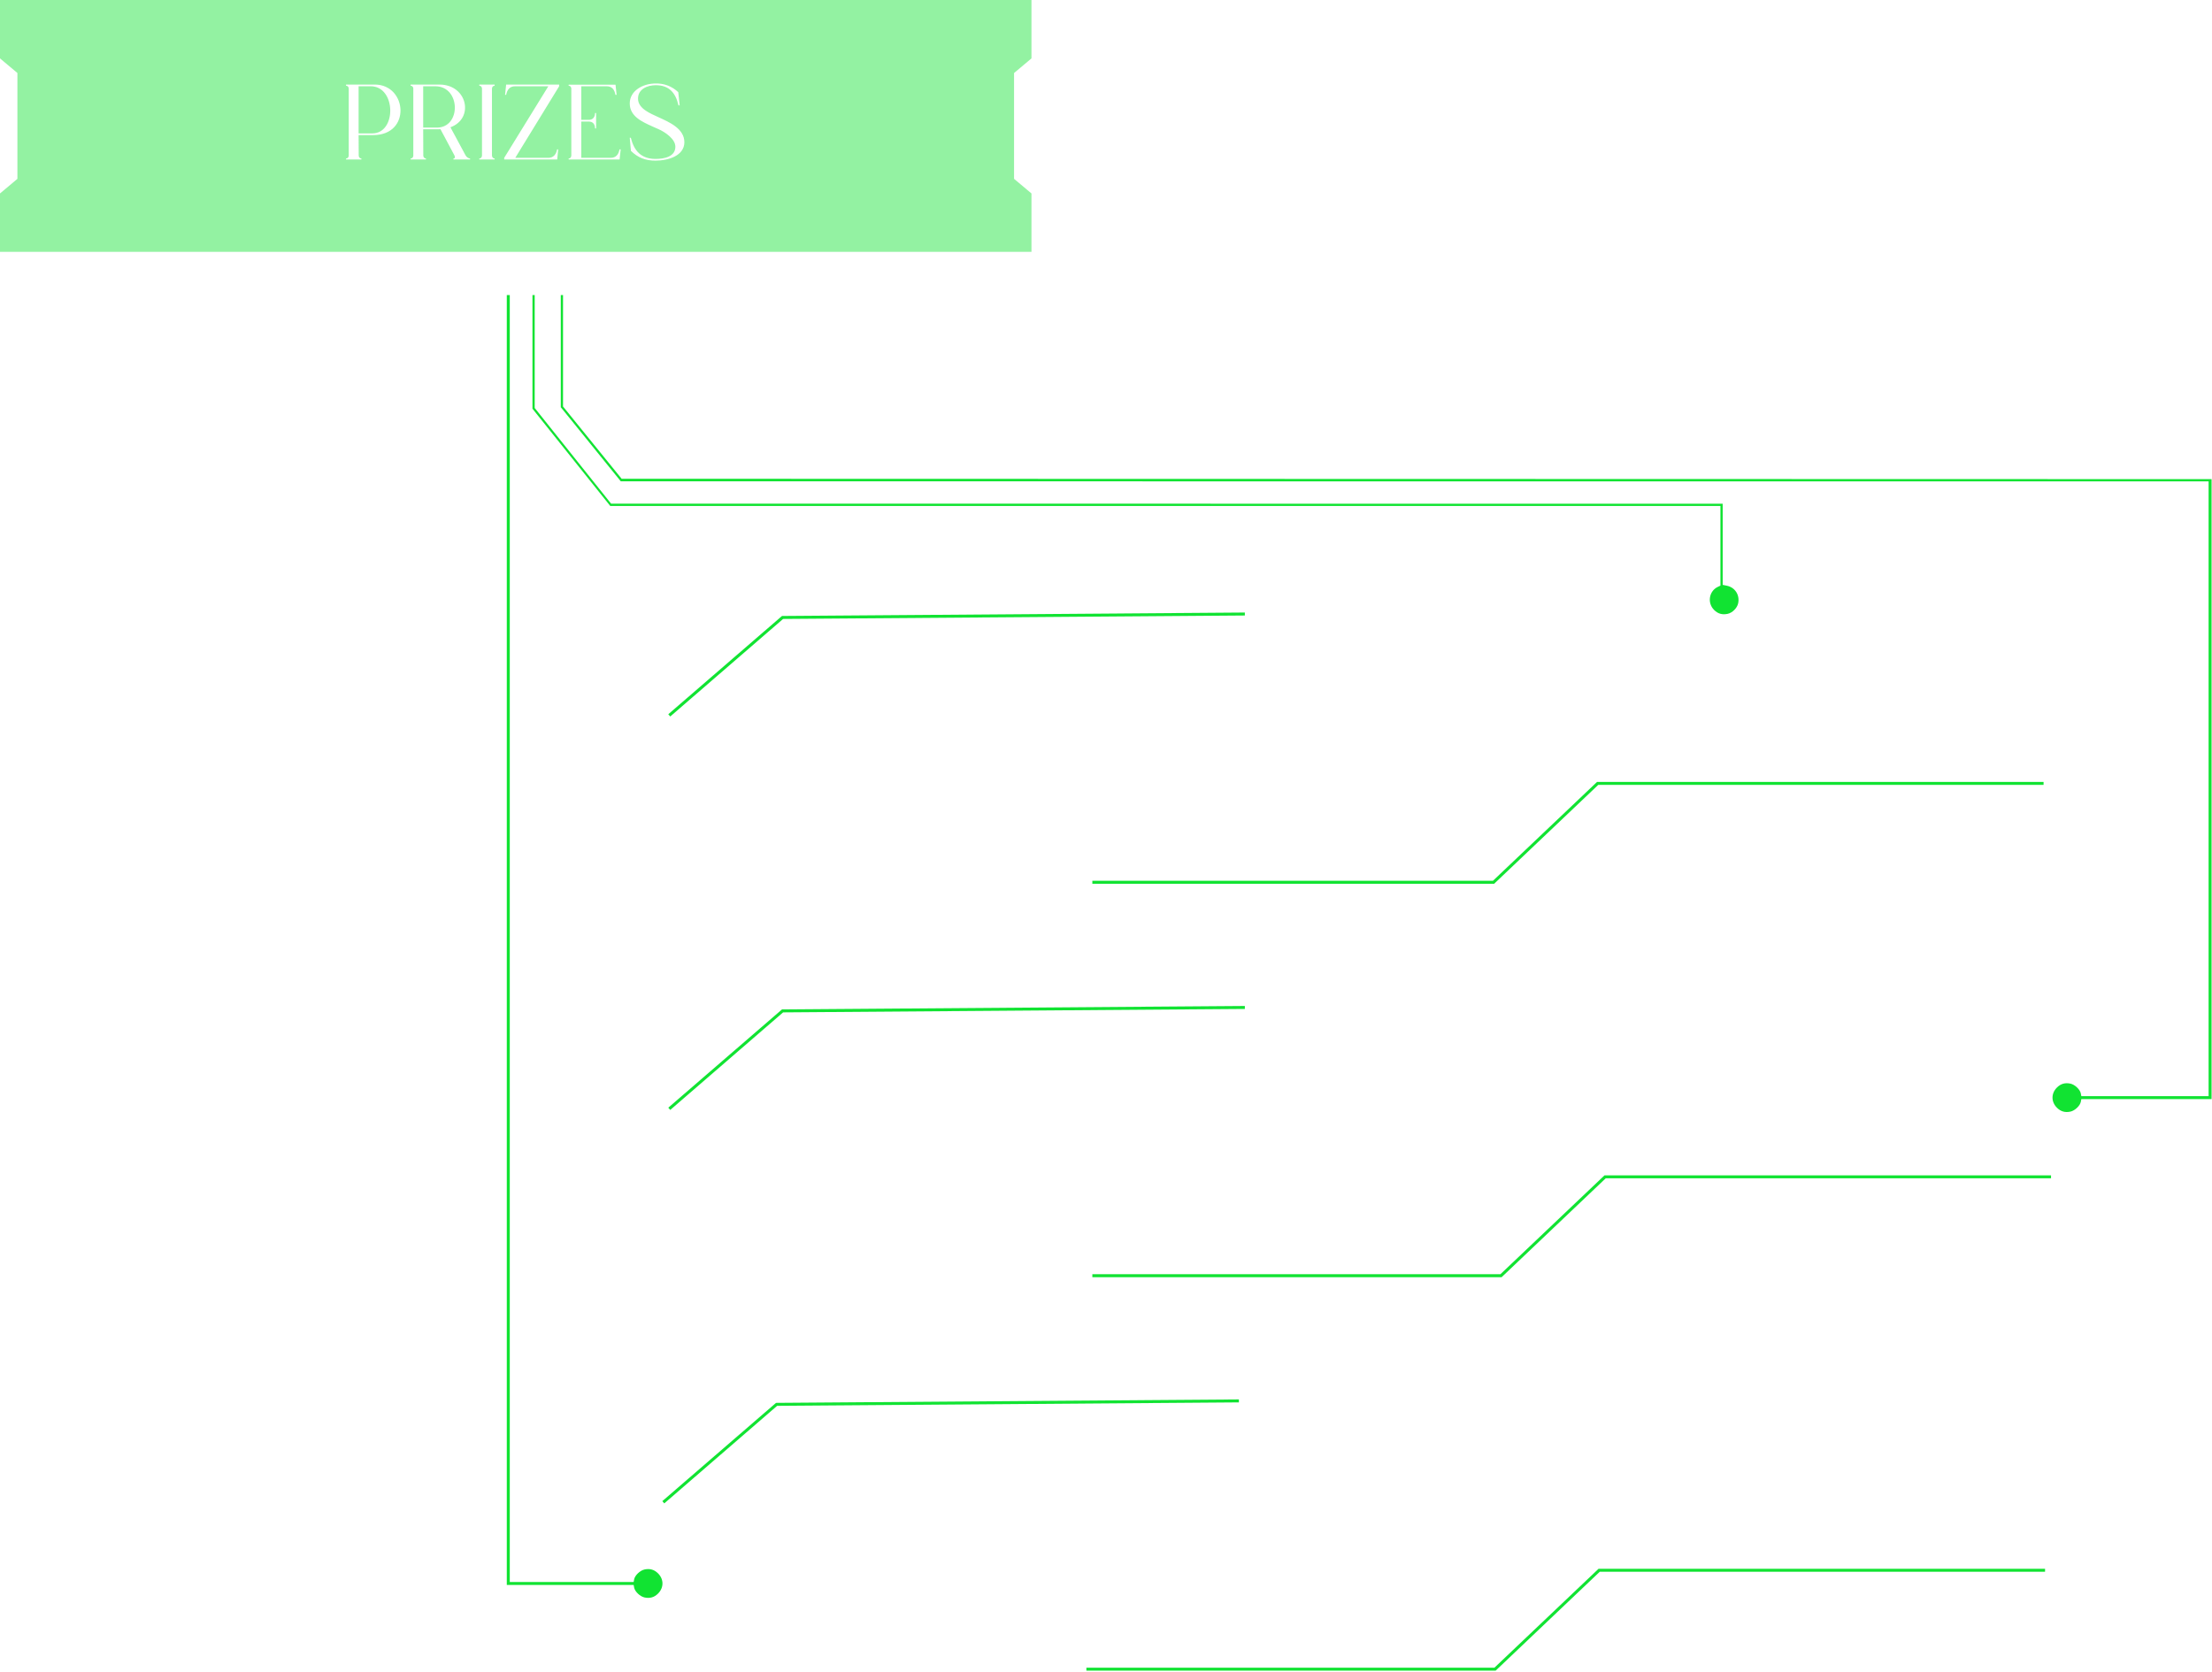 <svg width="742" height="561" viewBox="0 0 742 561" fill="none" xmlns="http://www.w3.org/2000/svg">
<g filter="url(#filter0_b_2801_207)">
<path d="M346 0H0V19.593L5.84 24.492V60.005L0 64.903V84.497H346V64.903L340.16 60.005V24.492L346 19.593V0Z" fill="#11E332" fill-opacity="0.45"/>
<g filter="url(#filter1_b_2801_207)">
<path d="M125.728 28.369C136.564 28.369 138.04 45.325 125.188 45.325H120.292L120.328 52.129C120.328 52.309 120.364 52.489 120.436 52.633C120.472 52.777 120.58 52.885 120.724 52.993C120.832 53.101 121.012 53.173 121.228 53.173V53.497H116.08V53.173C116.296 53.173 116.476 53.101 116.62 52.993C116.764 52.885 116.836 52.777 116.872 52.633C116.944 52.489 116.98 52.309 116.98 52.129V29.773C116.98 29.593 116.944 29.413 116.872 29.269C116.836 29.161 116.764 29.053 116.62 28.945C116.476 28.837 116.296 28.765 116.08 28.765V28.369H125.728ZM124.9 44.749C133.108 44.749 132.892 28.945 124.36 28.945H120.292V44.749H124.9ZM156.175 52.129C156.427 52.597 157.111 53.173 157.687 53.173V53.497H152.107V53.173C152.719 53.173 152.683 52.597 152.431 52.129L147.751 43.345C147.463 43.381 147.175 43.381 146.851 43.381H141.955L141.991 52.129C141.991 52.309 142.027 52.489 142.099 52.633C142.135 52.777 142.243 52.885 142.387 52.993C142.495 53.101 142.675 53.173 142.891 53.173V53.497H137.743V53.173C137.959 53.173 138.139 53.101 138.283 52.993C138.427 52.885 138.499 52.777 138.535 52.633C138.607 52.489 138.643 52.309 138.643 52.129V29.773C138.643 29.593 138.607 29.413 138.535 29.269C138.499 29.161 138.427 29.053 138.283 28.945C138.139 28.837 137.959 28.765 137.743 28.765V28.369H147.391C156.823 28.369 159.163 39.781 151.099 42.697C151.099 42.733 151.135 42.769 151.135 42.769L156.175 52.129ZM146.563 42.805C154.771 42.805 154.555 28.945 146.023 28.945H141.955V42.805H146.563ZM165.926 28.765C165.35 28.765 165.026 29.233 165.026 29.773V52.129C165.026 52.669 165.35 53.173 165.926 53.173V53.497H160.778V53.173C161.39 53.173 161.678 52.669 161.678 52.129V29.773C161.678 29.197 161.354 28.765 160.778 28.765V28.369H165.926V28.765ZM187.564 28.369V28.945L172.84 52.957H183.892C185.692 52.957 186.556 51.769 186.88 50.113H187.24L186.916 53.497H169.132V52.957L183.928 28.945H172.768C170.932 28.945 170.104 30.169 169.78 31.825H169.42L169.78 28.369H187.564ZM207.809 50.113H208.205L207.845 53.497H190.745V53.173C191.357 53.173 191.645 52.669 191.645 52.129V29.773C191.645 29.197 191.321 28.765 190.745 28.765V28.405H206.477L206.837 31.825H206.441C206.153 30.097 205.325 28.945 203.489 28.945H194.993V40.213H197.693C199.025 40.105 199.601 39.133 199.601 37.909H199.961V43.093H199.601C199.601 41.797 198.989 40.861 197.693 40.789H194.993V52.957H204.821C206.657 52.957 207.485 51.805 207.809 50.113ZM220.858 39.313C224.458 40.969 229.606 43.129 229.57 47.773C229.498 52.201 224.314 53.893 219.85 53.893C216.538 53.893 213.982 52.921 211.642 50.617L211.246 46.225H211.606C212.686 50.581 215.062 53.317 219.922 53.317C222.874 53.317 226.546 52.561 226.546 49.213C226.546 46.621 223.09 44.317 221.002 43.381L218.734 42.373C215.422 40.861 211.246 39.061 211.246 34.705C211.246 30.421 215.674 28.009 219.922 28.009C222.766 27.937 225.43 28.945 227.518 30.925L227.986 35.353H227.59C226.654 31.177 224.458 28.585 219.994 28.585C217.15 28.585 214.018 29.881 214.018 33.085C214.018 36.505 218.266 38.089 220.858 39.313Z" fill="white"/>
</g>
</g>
<path d="M685.5 262.824L535.922 262.824L501 296H366.421M417.578 206L262.5 207.156L224.5 240.001" stroke="#11E332"/>
<path d="M331.356 240.92L322.9 245.288V238.288L332.868 232.8H338.972V272H331.356V240.92ZM345.403 265.952V259.568H353.019V263.656L354.867 265.504H364.835L366.683 263.656V254.808L364.835 252.96H345.963V232.8H373.515V239.296H353.467V246.464H368.195L374.299 252.568V265.952L368.251 272H351.451L345.403 265.952ZM380.204 232.016H387.596V254.36H392.468L399.58 244.112H407.756L398.46 257.552L408.316 272H400.14L392.3 260.632H387.596V272H380.204V232.016Z" fill="white"/>
<path d="M277.1 253H279.02V267H277.1V253ZM282.117 253H283.917L290.857 263.84H290.897V253H292.737V267H290.937L283.997 256.16H283.957V267H282.117V253ZM306.01 262.6V267H304.09V263.08L302.43 261.3H297.65V267H295.73V253H303.99L305.93 254.94V259.3L304.39 260.84L306.01 262.6ZM297.65 259.66H303.13L304.03 258.78V255.52L303.13 254.64H297.65V259.66Z" fill="white"/>
<path d="M494.132 227.24L489.3 229.736V225.736L494.996 222.6H498.484V245H494.132V227.24ZM501.839 241.864V239.912H505.999V240.808L506.703 241.544H511.887L512.591 240.808V239.432L511.855 238.664H504.975L501.967 235.624V232.136L505.007 229.064H513.327L516.431 232.2V234.152H512.271V233.256L511.567 232.52H506.831L506.127 233.256V234.504L506.863 235.272H513.743L516.751 238.312V241.928L513.711 245H504.943L501.839 241.864ZM521.235 241.736V232.616H518.355V229.064H521.299V223.88H525.459V229.064H530.323V232.648H525.459V240.36L526.547 241.416H530.323V245H524.531L521.235 241.736ZM540.644 222.6H545.028L547.748 238.408H547.876L552.324 222.6H555.588L559.94 238.408H560.068L562.788 222.6H567.172L562.532 245H558.468L554.02 229.256H553.892L549.348 245H545.284L540.644 222.6ZM569.104 225.736V223.688L570.576 222.216H572.816L574.288 223.688V225.736L572.816 227.208H570.576L569.104 225.736ZM569.584 229.064H573.808V245H569.584V229.064ZM577.983 229.064H581.887V231.72L584.543 229.064H589.695L593.247 232.616V245H589.023V233.768L587.935 232.648H585.247L582.207 235.72V245H577.983V229.064ZM596.92 229.064H600.824V231.72L603.48 229.064H608.632L612.184 232.616V245H607.96V233.768L606.872 232.648H604.184L601.144 235.72V245H596.92V229.064ZM615.538 241.736V232.392L618.834 229.064H627.826L631.154 232.392V238.44H619.762V240.488L620.786 241.544H626.002L626.962 240.552V239.72H631.122V241.8L627.954 245H618.77L615.538 241.736ZM626.93 235.496V233.64L625.842 232.52H620.85L619.762 233.64V235.496H626.93ZM634.514 229.064H638.418V231.72L640.978 229.064H645.522V232.648H641.842L638.738 235.848V245H634.514V229.064Z" fill="white"/>
<path d="M688 394.824L538.422 394.824L503.5 428H366.421M417.578 338L262.5 339.156L224.5 372.001" stroke="#11E332"/>
<path d="M320.02 397.952V391.568H327.636V395.656L329.484 397.504H339.452L341.3 395.656V386.808L339.452 384.96H320.58V364.8H348.132V371.296H328.084V378.464H342.812L348.916 384.568V397.952L342.868 404H326.068L320.02 397.952ZM354.821 364.016H362.213V386.36H367.085L374.197 376.112H382.373L373.077 389.552L382.933 404H374.757L366.917 392.632H362.213V404H354.821V364.016Z" fill="white"/>
<path d="M275.1 385H277.02V399H275.1V385ZM280.117 385H281.917L288.857 395.84H288.897V385H290.737V399H288.937L281.997 388.16H281.957V399H280.117V385ZM304.01 394.6V399H302.09V395.08L300.43 393.3H295.65V399H293.73V385H301.99L303.93 386.94V391.3L302.39 392.84L304.01 394.6ZM295.65 391.66H301.13L302.03 390.78V387.52L301.13 386.64H295.65V391.66Z" fill="white"/>
<path d="M475.748 371.104L487.268 360.64V358.368L486.212 357.312H481.028L479.972 358.368V360.64H475.62V357.056L479.076 353.6H488.164L491.62 357.056V361.92L480.26 372.032V372.352H491.748V376H475.748V371.104ZM494.795 360.064H498.699V362.72L501.355 360.064H506.507L510.059 363.616V376H505.835V364.768L504.747 363.648H502.059L499.019 366.72V376H494.795V360.064ZM513.413 372.672V363.392L516.709 360.064H523.045L524.933 361.696V353.152H529.157V376H525.189V373.536L522.725 376H516.709L513.413 372.672ZM522.341 372.416L524.933 369.76V365.6L522.757 363.648H518.853L517.637 364.896V371.168L518.853 372.416H522.341ZM540.581 353.6H544.965L547.685 369.408H547.813L552.261 353.6H555.525L559.877 369.408H560.005L562.725 353.6H567.109L562.469 376H558.405L553.957 360.256H553.829L549.285 376H545.221L540.581 353.6ZM569.041 356.736V354.688L570.513 353.216H572.753L574.225 354.688V356.736L572.753 358.208H570.513L569.041 356.736ZM569.521 360.064H573.745V376H569.521V360.064ZM577.92 360.064H581.824V362.72L584.48 360.064H589.632L593.184 363.616V376H588.96V364.768L587.872 363.648H585.184L582.144 366.72V376H577.92V360.064ZM596.858 360.064H600.762V362.72L603.418 360.064H608.57L612.122 363.616V376H607.898V364.768L606.81 363.648H604.122L601.082 366.72V376H596.858V360.064ZM615.475 372.736V363.392L618.771 360.064H627.763L631.091 363.392V369.44H619.699V371.488L620.723 372.544H625.939L626.899 371.552V370.72H631.059V372.8L627.891 376H618.707L615.475 372.736ZM626.867 366.496V364.64L625.779 363.52H620.787L619.699 364.64V366.496H626.867ZM634.451 360.064H638.355V362.72L640.915 360.064H645.459V363.648H641.779L638.675 366.848V376H634.451V360.064Z" fill="white"/>
<path d="M686 526.824L536.422 526.824L501.5 560H364.421M415.578 470L260.5 471.156L222.5 504.001" stroke="#11E332"/>
<path d="M317.46 529.952V523.792H325.076V527.656L326.924 529.504H337.004L338.852 527.656V521.328L337.06 519.536H325.86V513.04H337.06L338.852 511.248V505.144L337.004 503.296H327.26L325.412 505.144V509.008H317.796V502.848L323.844 496.8H340.42L346.468 502.848V513.488L343.612 516.288L346.468 519.144V529.952L340.42 536H323.508L317.46 529.952ZM352.602 496.016H359.994V518.36H364.866L371.978 508.112H380.154L370.858 521.552L380.714 536H372.538L364.698 524.632H359.994V536H352.602V496.016Z" fill="white"/>
<path d="M273.1 517H275.02V531H273.1V517ZM278.117 517H279.917L286.857 527.84H286.897V517H288.737V531H286.937L279.997 520.16H279.957V531H278.117V517ZM302.01 526.6V531H300.09V527.08L298.43 525.3H293.65V531H291.73V517H299.99L301.93 518.94V523.3L300.39 524.84L302.01 526.6ZM293.65 523.66H299.13L300.03 522.78V519.52L299.13 518.64H293.65V523.66Z" fill="white"/>
<path d="M475.62 504.544V501.024H479.972V503.232L481.028 504.288H486.788L487.844 503.232V499.616L486.82 498.592H480.42V494.88H486.82L487.844 493.856V490.368L486.788 489.312H481.22L480.164 490.368V492.576H475.812V489.056L479.268 485.6H488.74L492.196 489.056V495.136L490.564 496.736L492.196 498.368V504.544L488.74 508H479.076L475.62 504.544ZM495.701 492.064H499.605V494.72L502.165 492.064H506.709V495.648H503.029L499.925 498.848V508H495.701V492.064ZM507.663 504.672V495.392L510.959 492.064H517.295L519.183 493.696V485.152H523.407V508H519.439V505.536L516.975 508H510.959L507.663 504.672ZM516.591 504.416L519.183 501.76V497.6L517.007 495.648H513.103L511.887 496.896V503.168L513.103 504.416H516.591ZM534.831 485.6H539.215L541.935 501.408H542.063L546.511 485.6H549.775L554.127 501.408H554.255L556.975 485.6H561.359L556.719 508H552.655L548.207 492.256H548.079L543.535 508H539.471L534.831 485.6ZM563.291 488.736V486.688L564.763 485.216H567.003L568.475 486.688V488.736L567.003 490.208H564.763L563.291 488.736ZM563.771 492.064H567.995V508H563.771V492.064ZM572.17 492.064H576.074V494.72L578.73 492.064H583.882L587.434 495.616V508H583.21V496.768L582.122 495.648H579.434L576.394 498.72V508H572.17V492.064ZM591.108 492.064H595.012V494.72L597.668 492.064H602.82L606.372 495.616V508H602.148V496.768L601.06 495.648H598.372L595.332 498.72V508H591.108V492.064ZM609.725 504.736V495.392L613.021 492.064H622.013L625.341 495.392V501.44H613.949V503.488L614.973 504.544H620.189L621.149 503.552V502.72H625.309V504.8L622.141 508H612.957L609.725 504.736ZM621.117 498.496V496.64L620.029 495.52H615.037L613.949 496.64V498.496H621.117ZM628.701 492.064H632.605V494.72L635.165 492.064H639.709V495.648H636.029L632.925 498.848V508H628.701V492.064Z" fill="white"/>
<path fill-rule="evenodd" clip-rule="evenodd" d="M170 315.372V531.75H191.207H212.554L212.722 532.647C212.97 533.97 214.719 535.627 216.201 535.943C218.01 536.329 219.464 535.909 220.741 534.632C222.712 532.661 222.712 529.84 220.741 527.869C219.464 526.592 218.01 526.172 216.201 526.558C214.719 526.874 212.97 528.531 212.722 529.853L212.554 530.75H191.582H171V315V99H170V315.372ZM178.61 118.188L178.61 137.125L191.659 153.438L204.707 169.75H390.909H577.11V183.113V196.477L576.226 196.896C573.266 198.301 572.624 202.278 574.978 204.632C576.255 205.909 577.709 206.328 579.519 205.942C581.119 205.601 582.711 204.01 583.052 202.409C583.647 199.621 582.015 197.077 579.266 196.506L577.86 196.215V182.607V169L391.422 168.987L204.985 168.974L192.172 152.925L179.36 136.875L179.36 118.063V99H178.61C178.61 99 178.61 101.521 178.61 118.188ZM188.112 117.938L188.114 136.625L198.174 149.055L208.235 161.484L474.547 161.492L740.86 161.5V264.625V367.75H719.513H698.166L697.997 366.853C697.749 365.53 696.001 363.874 694.519 363.558C692.709 363.172 691.255 363.592 689.979 364.869C688.008 366.839 688.008 369.661 689.979 371.632C691.255 372.909 692.709 373.328 694.519 372.942C696.001 372.626 697.749 370.97 697.997 369.647L698.166 368.75H720.013H741.86V264.75V160.75L475.193 160.688L208.526 160.625L198.693 148.502L188.86 136.379V117.815V99H188.112C188.112 99 188.11 101.492 188.112 117.938Z" fill="#11E332"/>
<defs>
<filter id="filter0_b_2801_207" x="-4" y="-4" width="354" height="92.497" filterUnits="userSpaceOnUse" color-interpolation-filters="sRGB">
<feFlood flood-opacity="0" result="BackgroundImageFix"/>
<feGaussianBlur in="BackgroundImageFix" stdDeviation="2"/>
<feComposite in2="SourceAlpha" operator="in" result="effect1_backgroundBlur_2801_207"/>
<feBlend mode="normal" in="SourceGraphic" in2="effect1_backgroundBlur_2801_207" result="shape"/>
</filter>
<filter id="filter1_b_2801_207" x="112.08" y="23.936" width="121.526" height="33.956" filterUnits="userSpaceOnUse" color-interpolation-filters="sRGB">
<feFlood flood-opacity="0" result="BackgroundImageFix"/>
<feGaussianBlur in="BackgroundImageFix" stdDeviation="2"/>
<feComposite in2="SourceAlpha" operator="in" result="effect1_backgroundBlur_2801_207"/>
<feBlend mode="normal" in="SourceGraphic" in2="effect1_backgroundBlur_2801_207" result="shape"/>
</filter>
</defs>
</svg>
